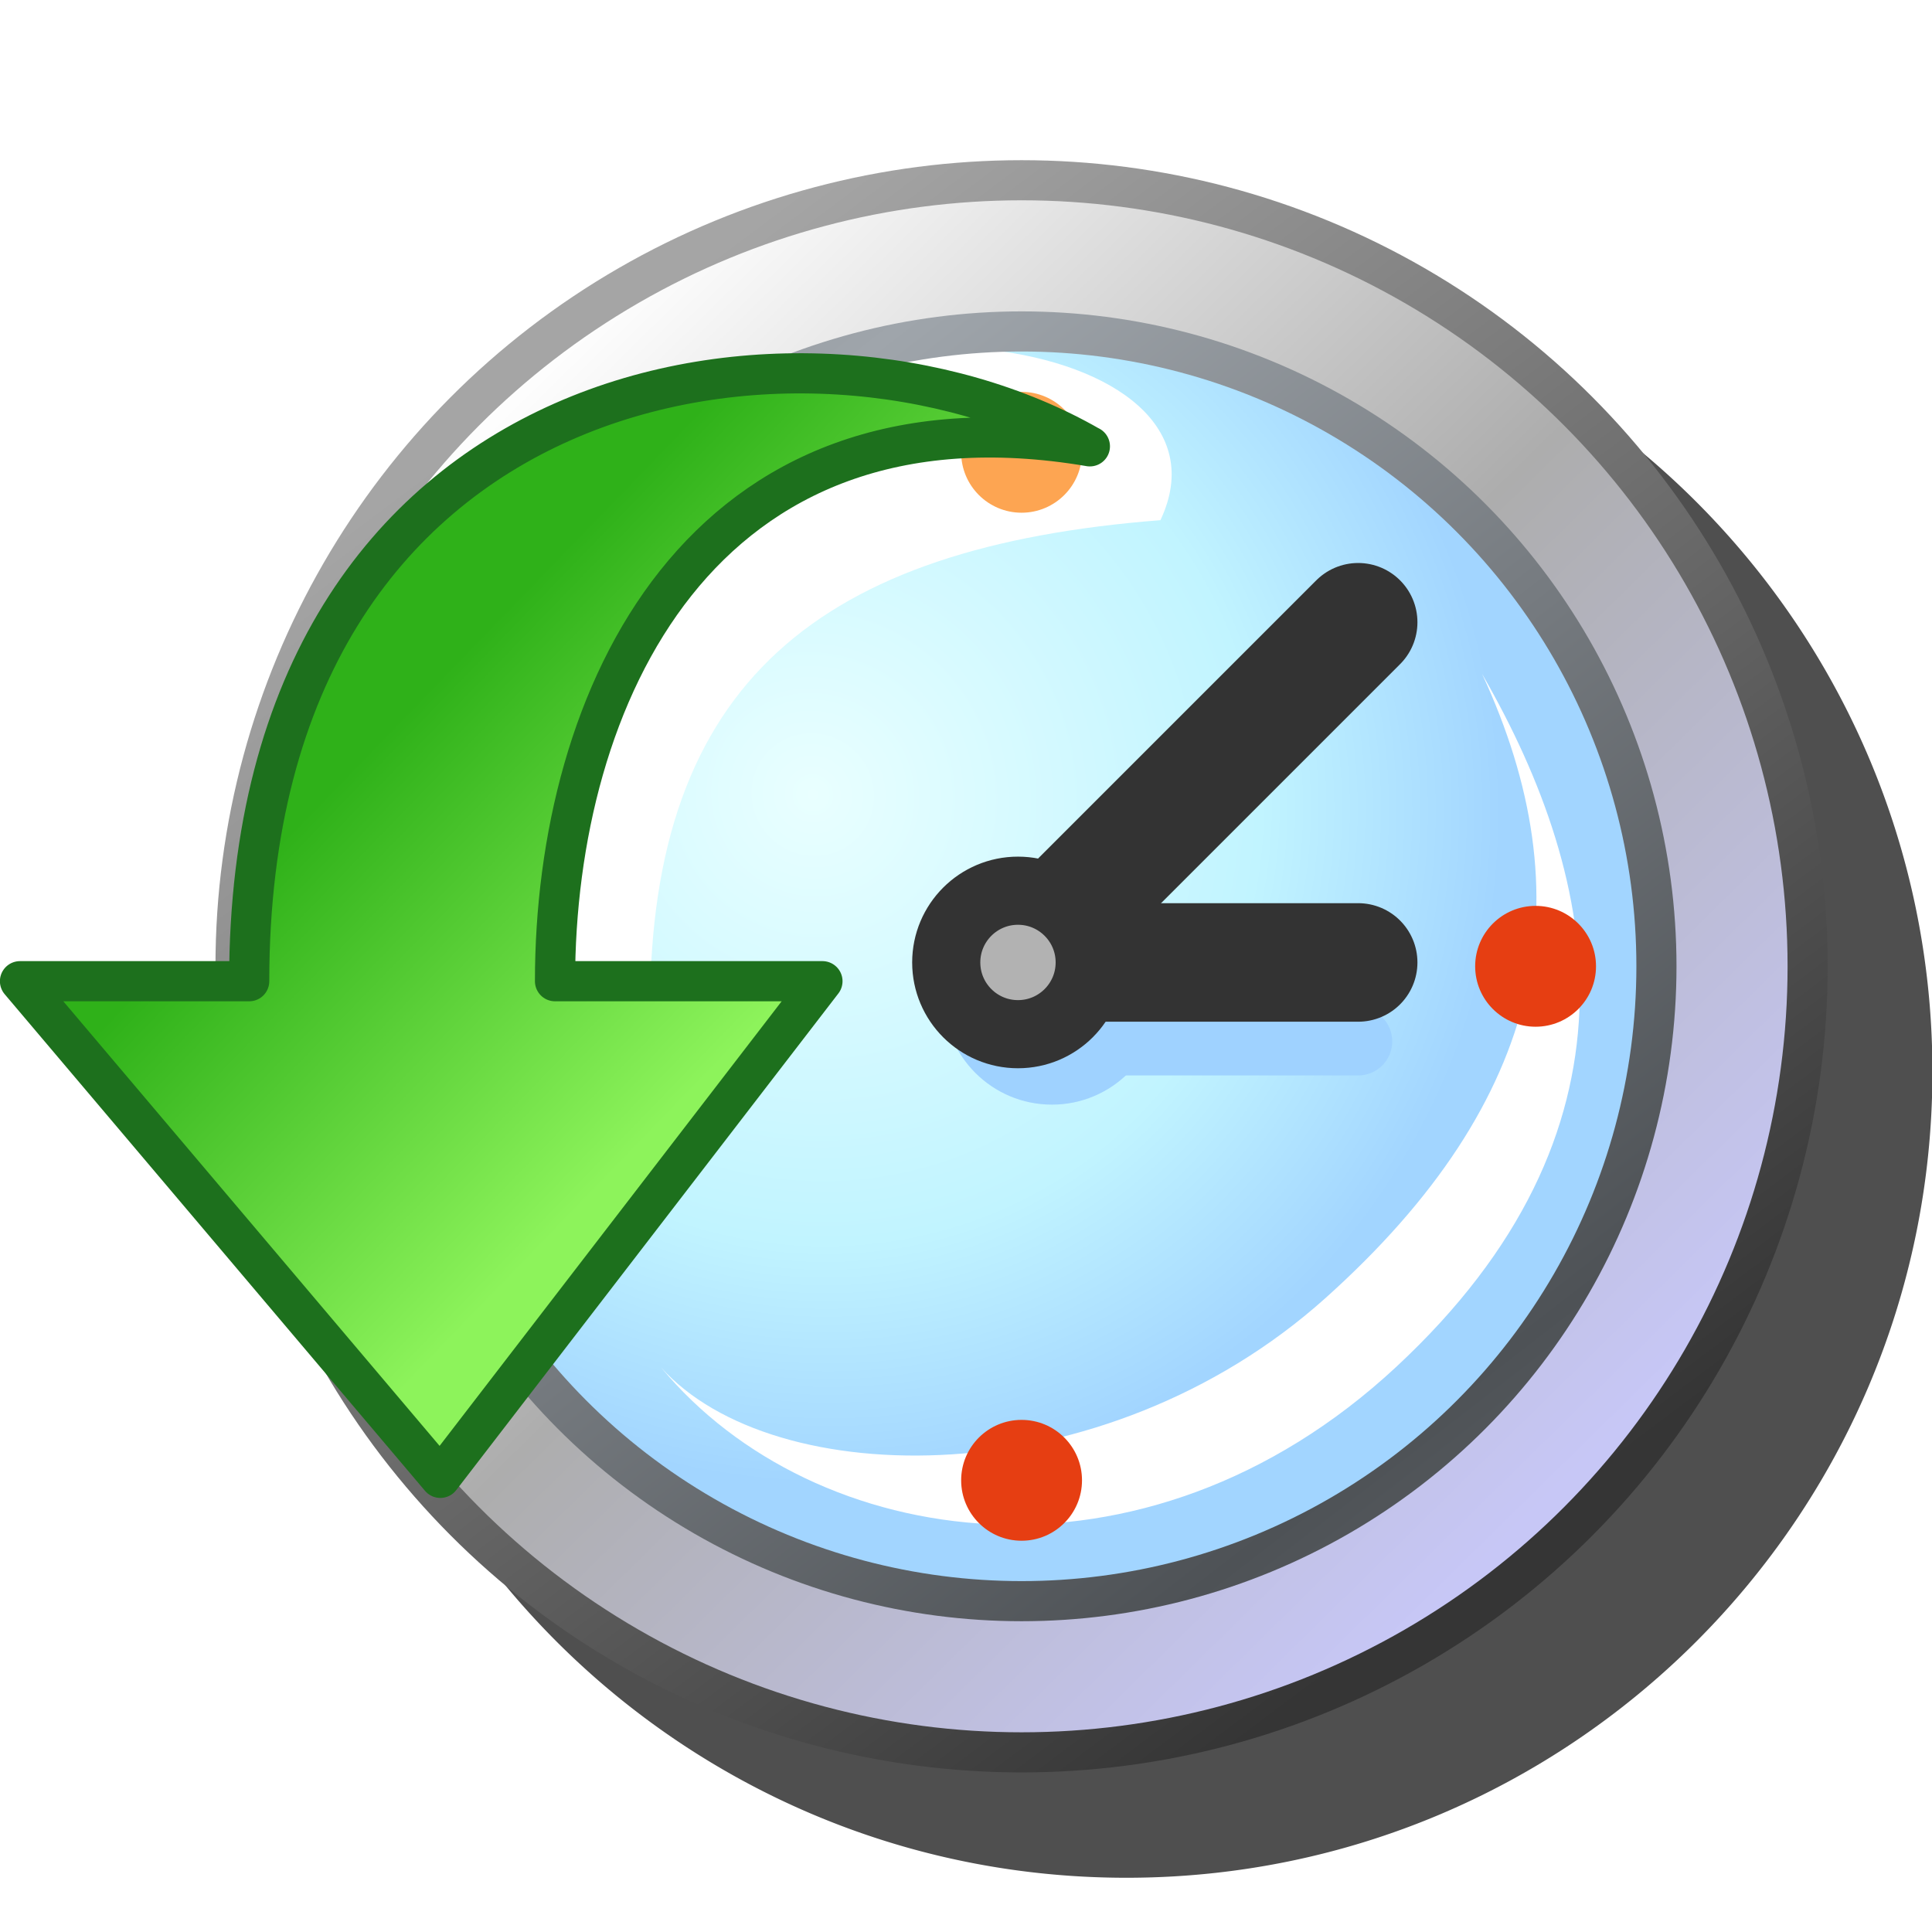 <svg version="1.1" viewBox="0 0 256 256" xmlns="http://www.w3.org/2000/svg" xmlns:xlink="http://www.w3.org/1999/xlink">
<defs>
<linearGradient id="linearGradient1618" x1="-2.798" x2="-1.633" y1="7.786" y2="8.914" gradientTransform="matrix(1.934 0 0 1.934 19.815 -9.151)" gradientUnits="userSpaceOnUse">
<stop stop-color="#2fb119" offset="0"/>
<stop stop-color="#8df35b" offset="1"/>
</linearGradient>
<linearGradient id="linearGradient1500-9" x1="-48.914" x2="-53.542" y1="4.484" y2="-.225" gradientTransform="matrix(.889 0 0 .889 61.383 1.191)" gradientUnits="userSpaceOnUse">
<stop stop-color="#c7c7f6" offset="0"/>
<stop stop-color="#adadad" offset=".5"/>
<stop stop-color="#fdfdfd" offset="1"/>
</linearGradient>
<linearGradient id="linearGradient1502-7" x1="-49.345" x2="-53.314" y1="4.895" y2="-.397" gradientTransform="matrix(.889 0 0 .889 61.383 1.191)" gradientUnits="userSpaceOnUse">
<stop stop-color="#353535" offset="0"/>
<stop stop-color="#a5a5a5" offset="1"/>
</linearGradient>
<radialGradient id="radialGradient936-3" cx="-52.314" cy="1.455" r="2.91" gradientTransform="matrix(.627 .688 -.672 .612 48.727 37.626)" gradientUnits="userSpaceOnUse">
<stop stop-color="#e9ffff" offset="0"/>
<stop stop-color="#c1f4ff" offset=".649"/>
<stop stop-color="#a2d5ff" offset="1"/>
</radialGradient>
<linearGradient id="linearGradient928-9" x1="-49.742" x2="-52.917" y1="4.366" y2=".265" gradientTransform="matrix(.889 0 0 .889 61.383 1.191)" gradientUnits="userSpaceOnUse" spreadMethod="reflect">
<stop stop-color="#4e5256" offset="0"/>
<stop stop-color="#9fa5ab" offset="1"/>
</linearGradient>
<filter id="filter884" x="-.116" y="-.131" width="1.231" height="1.262" color-interpolation-filters="sRGB">
<feGaussianBlur stdDeviation="11.666"/>
</filter>
</defs>
<g transform="translate(-12.568)">
<path d="m161.82 35.189c-58.743 3e-6 -106.46 47.506-106.8 106.17h-25.787a2.665 2.665 0 0 0-2.035 4.387l42.357 50.059c18.533 31.697 52.925 53.008 92.268 53.008 58.875 0 106.66-47.721 106.8-106.56a2.665 2.665 0 0 0 0.012-0.246 2.665 2.665 0 0 0-0.012-0.223c-0.122-58.854-47.916-106.59-106.8-106.59z" color="#000000" color-rendering="auto" dominant-baseline="auto" filter="url(#filter884)" image-rendering="auto" opacity=".83" shape-rendering="auto" solid-color="#000000" stop-color="#000000" style="font-feature-settings:normal;font-variant-alternates:normal;font-variant-caps:normal;font-variant-east-asian:normal;font-variant-ligatures:normal;font-variant-numeric:normal;font-variant-position:normal;font-variation-settings:normal;inline-size:0;isolation:auto;mix-blend-mode:normal;shape-margin:0;shape-padding:0;text-decoration-color:#000000;text-decoration-line:none;text-decoration-style:solid;text-indent:0;text-orientation:mixed;text-transform:none;white-space:normal"/>
<g transform="matrix(19.786 0 0 19.786 -242.12 1.861)">
<g transform="matrix(1.722 0 0 1.722 -7.42 .884)">
<g>
<circle cx="15.757" cy="3.19" r="3.057" fill="url(#linearGradient1500-9)" stroke="url(#linearGradient1502-7)" stroke-linecap="round" stroke-linejoin="round" stroke-miterlimit="4.6" stroke-width=".156"/>
<circle cx="15.757" cy="3.19" r="2.469" fill="url(#radialGradient936-3)"/>
<path d="m14.312 3.359c-0.001-1.276 0.663-1.801 1.985-1.904 0.34-0.719-1.394-0.99-2.152-0.174-1.747 1.881-0.628 2.648 0.167 2.078z" fill="#fff"/>
</g>
<circle cx="15.757" cy="3.19" r="2.469" fill="none" stroke="url(#linearGradient928-9)" stroke-linecap="round" stroke-linejoin="round" stroke-miterlimit="4.6" stroke-width=".156"/>
<path d="m17.548 2.053c0.399 0.861 0.253 1.655-0.61 2.428-0.863 0.773-2.147 0.756-2.583 0.269 0.593 0.716 1.878 0.911 2.86-0.003s0.804-1.876 0.333-2.694z" fill="#fff"/>
<circle cx="13.758" cy="3.19" r=".235" fill="#fda552"/>
<path d="m15.875 3.482h1.191" fill="none" stroke="#9fd2ff" stroke-linecap="round" stroke-width=".265"/>
<circle cx="15.875" cy="3.307" r=".421" fill="#9fd2ff"/>
<path d="m15.743 3.175 1.323 1e-7" fill="none" stroke="#333" stroke-linecap="round" stroke-width=".461"/>
<path d="m15.743 3.175 1.323-1.323" fill="none" stroke="#333" stroke-linecap="round" stroke-width=".461"/>
<g>
<circle cx="15.743" cy="3.175" r=".279" fill="#b2b2b2" stroke="#333" stroke-linecap="round" stroke-linejoin="round" stroke-width=".265"/>
<circle cx="15.757" cy="1.191" r=".235" fill="#fda552"/>
<circle cx="15.757" cy="5.189" r=".235" fill="#e63e12"/>
<circle cx="17.756" cy="3.19" r=".235" fill="#e63e12"/>
</g>
</g>
<path d="m20.171 2.895c-2.619-0.445-3.582 1.693-3.582 3.582h1.791l-2.559 3.326-2.815-3.326h1.535c0-4.122 3.725-4.675 5.629-3.582z" fill="url(#linearGradient1618)" stroke="#1d701d" stroke-linecap="round" stroke-linejoin="round" stroke-miterlimit="4.6" stroke-width=".269"/>
</g>
</g>
</svg>
